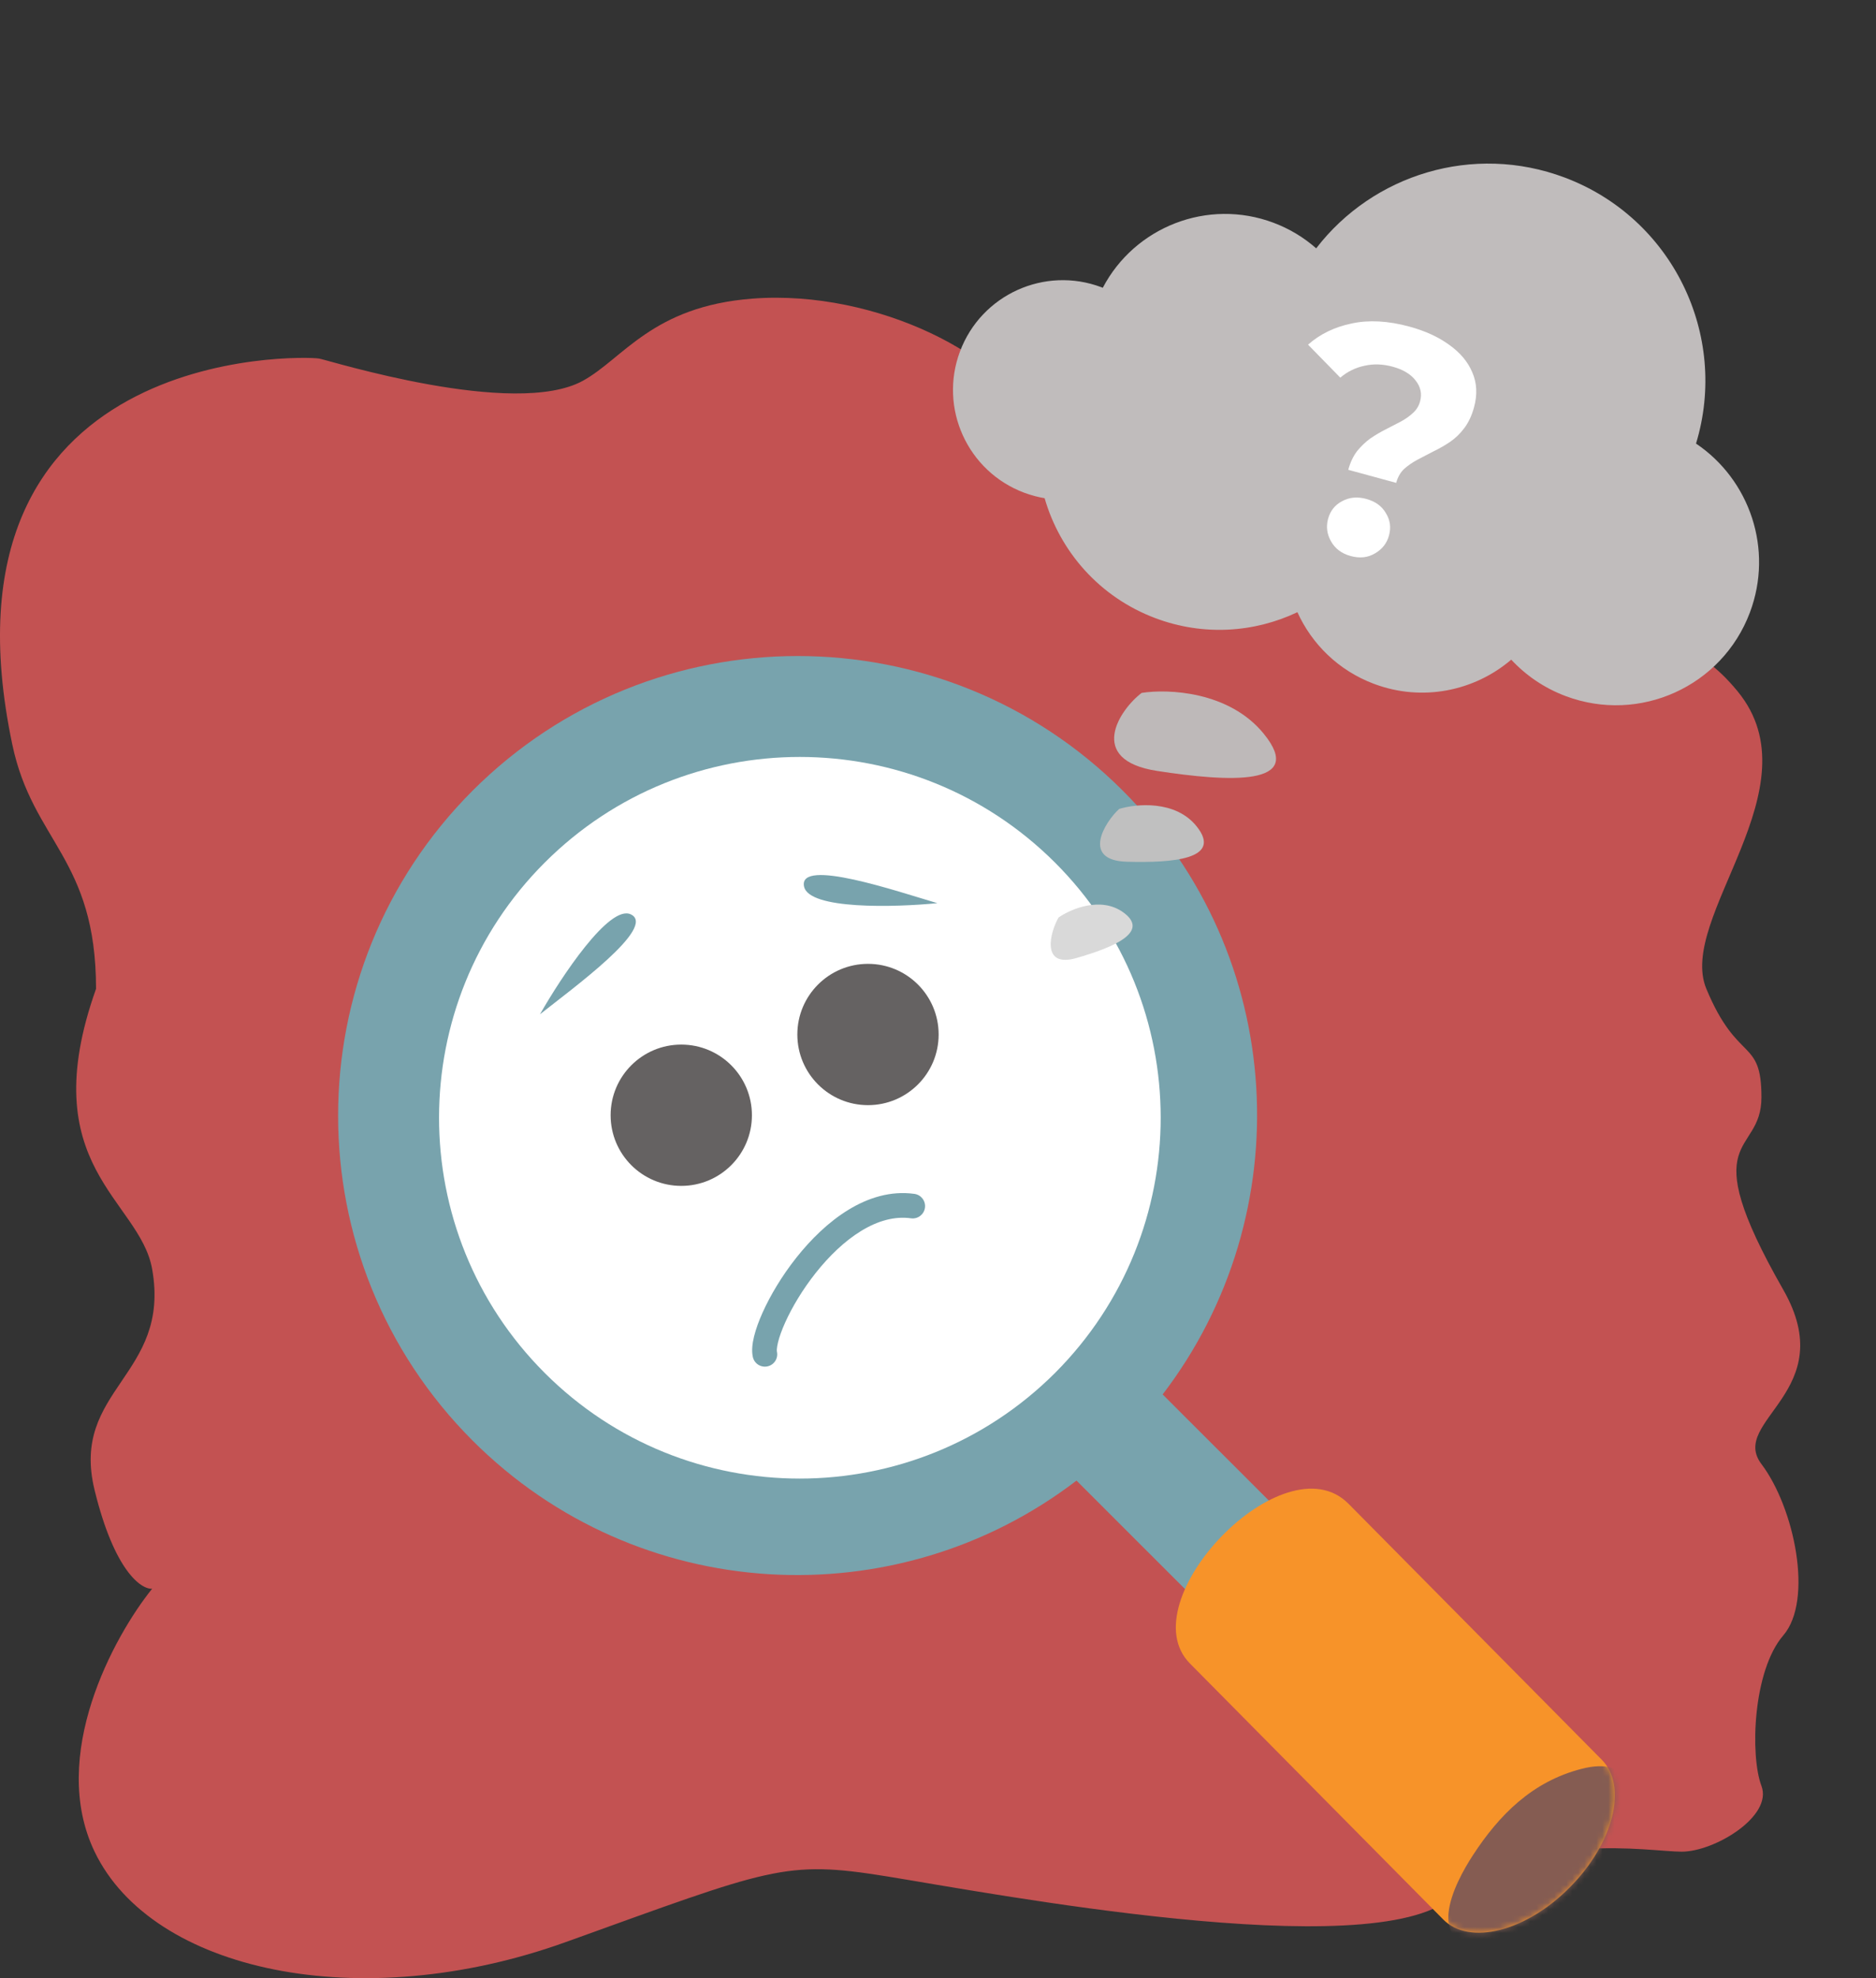<svg width="312" height="329" viewBox="0 0 312 329" fill="none" xmlns="http://www.w3.org/2000/svg">
<rect x="0" y="0" width="312" height="329" fill="#333333" stroke="none"/>
<path d="M2.056 123.869C-11.981 57.297 50.373 59.165 53.068 59.634C54.693 59.917 85.539 69.609 96.952 63.324C103.654 59.634 108.471 50.952 125.125 49.667C145.941 48.062 167.975 59.694 171.214 70.168C173.539 77.685 200.361 51.434 221.285 59.634C242.21 67.835 241.389 59.634 262.314 63.324C283.239 67.014 272.434 97.902 269.152 107.059C265.87 116.216 275.021 97.949 289 115C302.17 131.065 278.849 152.586 283.786 164.46C289 177 292.949 172.496 292.949 182.5C292.949 192.53 281.478 188.086 296.575 214.5C306.245 231.419 287.478 236.257 292.949 243.5C298.419 250.743 301.635 266.123 296.575 272C291.515 277.877 291.034 291.973 292.949 297.029C294.864 302.086 285.153 307.963 279.683 307.963C274.212 307.963 254.655 304.273 241.389 315.616C228.123 326.96 164.392 314.796 147.434 312.063C130.475 309.33 128.287 310.696 94.097 322.997C59.906 335.297 25.305 327.917 15.732 307.963C8.073 292 18.923 272.156 25.305 264.229C23.482 264.365 19.014 261.277 15.732 247.828C11.629 231.018 28.451 228.841 25.305 211.074C23.248 199.457 5.458 193.99 15.973 164.46C15.973 142.739 5.458 140.006 2.056 123.869Z" fill="#C35252"/>
<path d="M224.929 263.457L193.362 231.917C216.292 201.942 214.146 158.918 186.722 131.489C156.869 101.647 108.479 101.647 78.609 131.489C48.773 161.348 48.773 209.764 78.609 239.606C106.033 267.018 149.065 269.199 179.034 246.247L210.601 277.804L224.929 263.457Z" fill="#78A3AD"/>
<path d="M90.589 228.343C67.161 204.903 67.161 166.89 90.589 143.467C114.033 120.027 152.004 120.043 175.465 143.467C198.893 166.89 198.893 204.87 175.465 228.343C151.987 251.767 114.016 251.767 90.589 228.343Z" fill="white"/>
<path d="M266.402 292.682L224.266 250.095C213.538 239.278 187.659 266.355 197.909 276.673L240.044 319.26C244.402 323.636 253.842 321.24 261.088 313.884C268.366 306.562 270.743 297.059 266.402 292.682Z" fill="#F79329"/>
<mask id="mask0_99_91" style="mask-type:luminance" maskUnits="userSpaceOnUse" x="195" y="247" width="74" height="75">
<path d="M266.402 292.682L224.266 250.095C213.538 239.278 187.659 266.355 197.909 276.673L240.044 319.26C244.402 323.636 253.842 321.24 261.088 313.884C268.366 306.562 270.743 297.059 266.402 292.682Z" fill="white"/>
</mask>
<g mask="url(#mask0_99_91)">
<path d="M240.908 318.177C241.214 314.81 243.477 310.832 244.94 308.587C249.311 301.87 254.806 296.308 263.005 294.195C271.341 292.033 272.174 298.123 270.184 304.296C267.785 311.74 263.005 317.335 255.963 321.247C254.313 322.171 252.118 323.475 250.213 323.755C245.552 324.399 240.415 323.821 240.908 318.177Z" fill="#855C52"/>
</g>
<path d="M89.803 168.696C95.062 164.505 109.353 154.165 104.904 152.069C101.344 150.392 93.354 162.455 89.803 168.696Z" fill="#78A3AD"/>
<path d="M155.894 150.212C149.436 148.323 132.716 142.582 133.72 147.436C134.523 151.319 148.837 150.905 155.894 150.212Z" fill="#78A3AD"/>
<path d="M125.053 185.482C125.053 191.972 119.793 197.232 113.303 197.232C106.814 197.232 101.553 191.972 101.553 185.482C101.553 178.993 106.814 173.732 113.303 173.732C119.793 173.732 125.053 178.993 125.053 185.482Z" fill="#656262"/>
<path d="M156.107 172.054C156.107 178.543 150.847 183.804 144.357 183.804C137.868 183.804 132.607 178.543 132.607 172.054C132.607 165.564 137.868 160.304 144.357 160.304C150.847 160.304 156.107 165.564 156.107 172.054Z" fill="#656262"/>
<path fill-rule="evenodd" clip-rule="evenodd" d="M129.398 223.232C129.162 224.192 129.182 224.674 129.21 224.796C129.458 225.901 128.763 226.999 127.658 227.247C126.552 227.495 125.455 226.8 125.207 225.695C124.967 224.626 125.135 223.387 125.414 222.252C125.709 221.052 126.199 219.699 126.837 218.28C128.112 215.441 130.048 212.188 132.451 209.157C134.849 206.132 137.775 203.25 141.059 201.236C144.348 199.219 148.111 198.008 152.08 198.561C153.202 198.717 153.985 199.753 153.829 200.875C153.673 201.997 152.636 202.78 151.514 202.624C148.759 202.24 145.952 203.048 143.203 204.733C140.448 206.423 137.867 208.928 135.665 211.705C133.469 214.476 131.712 217.439 130.579 219.962C130.012 221.224 129.618 222.337 129.398 223.232Z" fill="#78A3AD"/>
<path d="M179.017 159.337C173.04 161.054 174.65 154.995 176.057 152.587C178.076 151.188 183.045 149.052 186.77 151.709C191.425 155.031 184.994 157.621 179.017 159.337Z" fill="#D9D9D9"/>
<path d="M187.409 143.321C179.824 143.107 183.693 136.775 186.131 134.537C188.961 133.673 195.498 133.042 199.009 137.43C203.397 142.915 194.994 143.534 187.409 143.321Z" fill="#C0C0C0"/>
<path d="M192.448 128.219C180.603 126.393 186.218 117.994 189.874 115.24C194.231 114.555 204.386 114.948 210.153 122.006C217.361 130.829 204.293 130.045 192.448 128.219Z" fill="#BEB9B9"/>
<path d="M282.069 73.773C287.554 55.712 278.133 36.254 260.211 29.523C244.982 23.802 228.324 29.041 218.898 41.301C216.868 39.516 214.49 38.058 211.809 37.051C200.841 32.931 188.711 37.748 183.405 47.863C183.326 47.832 183.25 47.798 183.171 47.768C173.733 44.223 163.207 49 159.662 58.438C156.117 67.877 160.894 78.401 170.333 81.947C171.456 82.368 172.594 82.669 173.734 82.861C176.291 91.73 182.86 99.32 192.164 102.815C200.159 105.818 208.625 105.214 215.775 101.817C218.182 107.13 222.617 111.524 228.509 113.737C236.556 116.76 245.235 114.93 251.336 109.711C253.765 112.325 256.821 114.432 260.388 115.772C272.69 120.392 286.408 114.166 291.029 101.864C294.981 91.344 290.998 79.79 282.069 73.773Z" fill="#C0BCBC"/>
<path d="M224.231 78.138C224.566 76.906 225.057 75.868 225.703 75.024C226.384 74.189 227.124 73.483 227.924 72.907C228.758 72.341 229.614 71.837 230.49 71.396C231.366 70.954 232.18 70.534 232.932 70.134C233.728 69.708 234.406 69.231 234.965 68.704C235.56 68.185 235.963 67.539 236.174 66.765C236.519 65.499 236.27 64.334 235.425 63.273C234.616 62.221 233.349 61.46 231.625 60.99C229.971 60.539 228.398 60.488 226.904 60.837C225.42 61.151 224.088 61.809 222.908 62.81L217.543 57.322C219.536 55.56 221.953 54.386 224.797 53.8C227.649 53.179 230.853 53.352 234.406 54.321C237.045 55.04 239.262 56.06 241.056 57.38C242.86 58.666 244.129 60.183 244.861 61.932C245.629 63.691 245.726 65.626 245.15 67.737C244.776 69.109 244.235 70.266 243.525 71.206C242.815 72.147 242.02 72.913 241.141 73.505C240.261 74.097 239.344 74.621 238.387 75.079C237.466 75.546 236.585 76.005 235.744 76.456C234.903 76.907 234.158 77.422 233.509 78.001C232.895 78.59 232.458 79.359 232.2 80.309L224.231 78.138ZM224.632 92.477C223.154 92.075 222.069 91.269 221.378 90.06C220.687 88.851 220.519 87.596 220.874 86.294C221.238 84.957 222.015 83.978 223.205 83.357C224.404 82.701 225.743 82.575 227.22 82.978C228.733 83.39 229.822 84.178 230.488 85.342C231.198 86.481 231.371 87.718 231.007 89.055C230.652 90.357 229.87 91.353 228.661 92.045C227.488 92.745 226.144 92.889 224.632 92.477Z" fill="white"/>
</svg>
